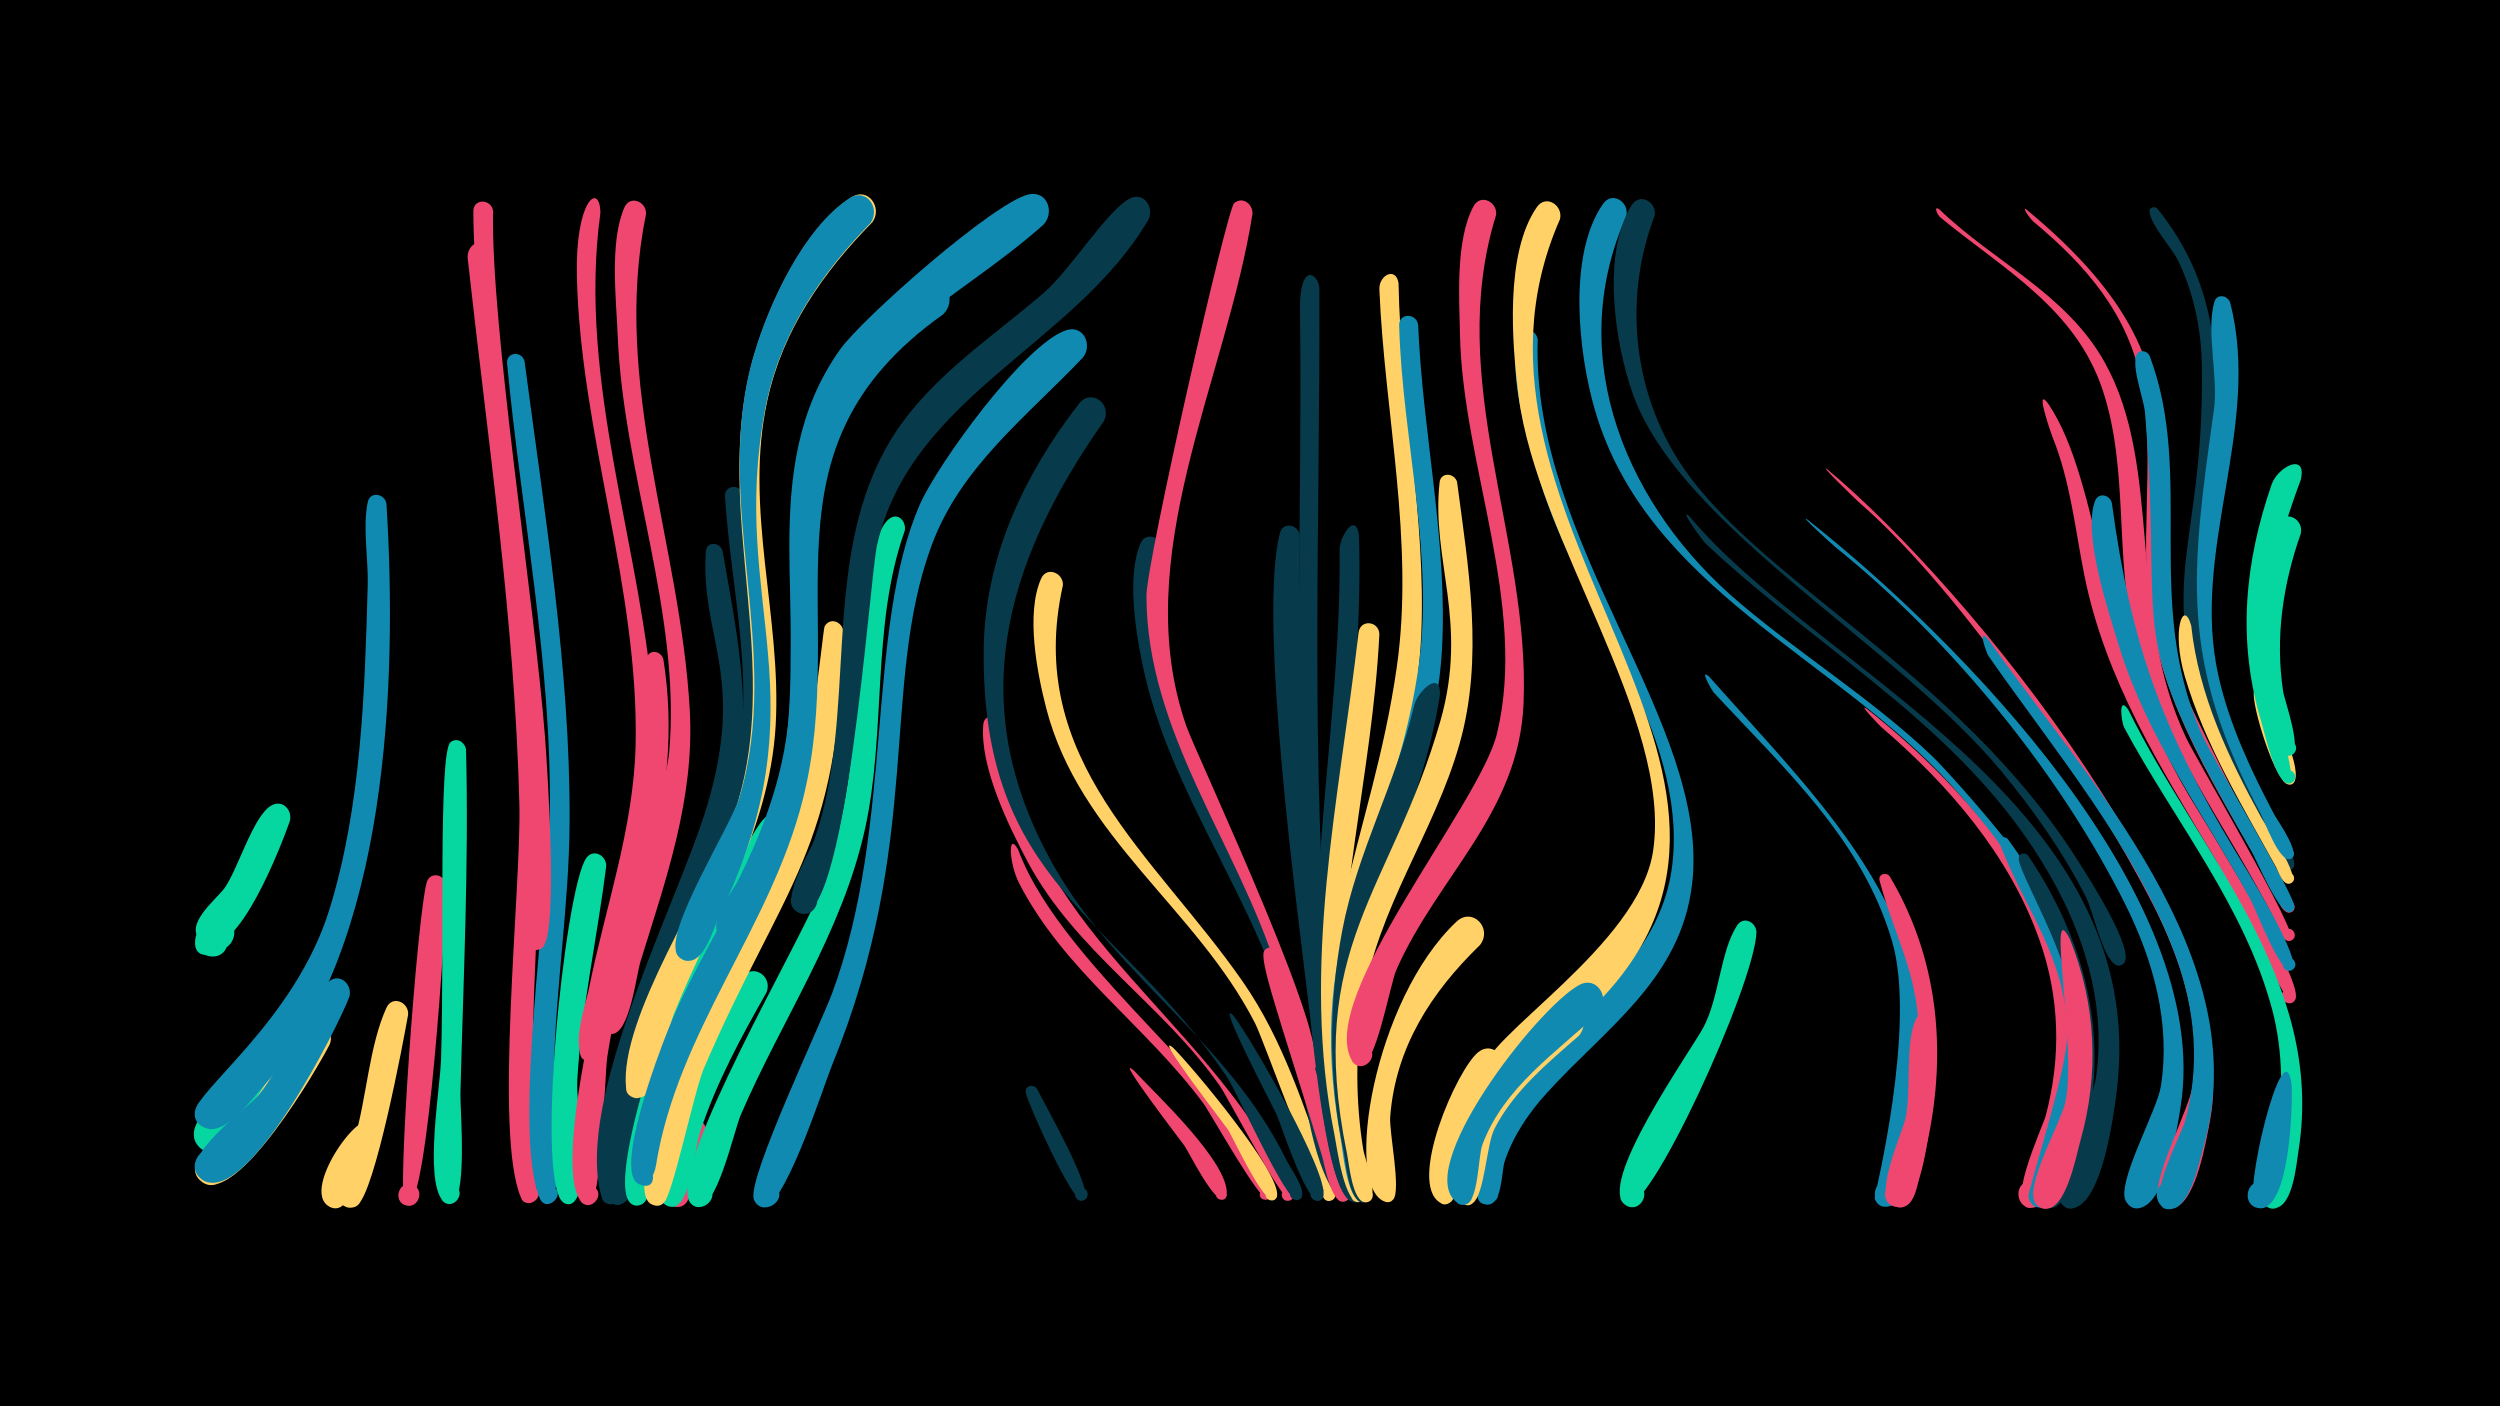 <svg width="1200" height="675" viewBox="-500 -500 1200 675" xmlns="http://www.w3.org/2000/svg"><path d="M-500-500h1200v675h-1200z" fill="#000"/><path d=""  fill="#073b4c" /><path d=""  fill="#118ab2" /><path d=""  fill="#073b4c" /><path d=""  fill="#ffd166" /><path d=""  fill="#ef476f" /><path d=""  fill="#ffd166" /><path d=""  fill="#ffd166" /><path d=""  fill="#06d6a0" /><path d=""  fill="#118ab2" /><path d=""  fill="#06d6a0" /><path d=""  fill="#118ab2" /><path d="M-389.5-46.9c-4.8 5.6-19 9.6-16.6-3.1 2-10.4 18.3-6.4 15.2 3.8-3.1 10.2-18.9 4.4-14.7-5.4 5.6-13 24.1-6.7 16.1 4.8z"  fill="#06d6a0" /><path d=""  fill="#ef476f" /><path d="M-370.5 28.3c-5.6 6.5-22.5 30-32.8 23-9.4-6.4 1.5-20.6 10.1-13.2 10.1 8.6-7.4 21.8-13 9.8-8.4-18.1 55.5-46.9 35.7-19.6z"  fill="#06d6a0" /><path d="M-360.9-105.8c-3.7 10.6-24.9 66.3-40.8 58.5-9.5-4.6-1.4-19.2 7.5-13.5 8.9 5.6-0.7 19.2-9 12.6-9.3-7.4 6.8-19.9 10.9-25.4 6.5-8.9 13.9-35.3 22.8-39.9 5.4-2.8 10 2.6 8.6 7.7z"  fill="#06d6a0" /><path d=""  fill="#118ab2" /><path d="M-341.7 1.2c-6 12-44.2 77-61 66.3-9.4-6 0.9-20.3 9.6-13.3 8.7 7-3.1 20.1-11 12.2-9.8-9.8 15.5-25.8 21.1-31.7 10.5-11.1 19.7-34.3 31.6-42.3 6.2-4.2 12.1 2.8 9.7 8.8z"  fill="#ffd166" /><path d="M-332.3-21.6c-5.4 14.6-49.3 101.6-70.5 87.9-9.4-6 0.9-20.3 9.6-13.3 8.7 7-3.1 20.1-11 12.2-10-10.1 22.2-32.5 28.2-39.4 11.5-13.4 23.4-45.9 33.8-54.6 5.3-4.5 11.5 1.4 9.9 7.2z"  fill="#118ab2" /><path d="M-322.8 46.9c-2.2 6.8-7 33.9-16.8 32.9-8.5-0.9-6.4-14.2 1.9-12.4 9.8 2.1 2.9 17.2-5.1 11.2-13.7-10.3 25.8-59.6 20-31.7z"  fill="#ffd166" /><path d="M-314.5-258.2c5.3 85.6 1.1 212-58.4 278.8-5.6 6.2-18.1 23.8-27.6 21.1-14.9-4.3 1.6-25.7 9.5-12.3 6.8 11.4-14.2 18.3-15.5 5.1-1-10.1 48.2-44.4 64.7-98.2 15.2-49.3 16.9-103.9 18.3-155.1 0.4-12.6-2.5-27.9 0-40.1 1.1-5.5 8.2-4.2 9 0.7z"  fill="#118ab2" /><path d="M-304.1-13c-2.4 13.7-16 85.7-24.4 91.5-7.9 5.5-14-9.3-4.5-10.9 9.5-1.6 8.8 14.3-0.5 11.8-10.9-2.9 2-26.9 3.8-33.1 5.7-19.5 6.9-44.3 15.2-62.6 2.8-6.1 10.8-2.7 10.4 3.3z"  fill="#ffd166" /><path d=""  fill="#ef476f" /><path d="M-285.6-74.8c-0.5 16.1-8.8 155.1-19 153.5-6.9-1.1-4.6-11.9 2.2-10.1 6.8 1.8 3.3 12.4-3.2 9.8-4.1-1.6 5.9-139 10.4-154.8 1.7-5.8 9.2-3.7 9.6 1.6z"  fill="#ef476f" /><path d="M-276.3-140.1c1.4 55.2-1.3 109.9-2.7 165-0.2 7.4 3.8 53.4-5.2 53-7.5-0.3-4.3-12.3 2.3-8.9 6.6 3.4-1.2 13-5.8 7.1-8.6-11-1-53.7-0.6-67.7 1.7-53.6-1.4-147.8 4.6-152.2 3.2-2.4 6.9 0.1 7.4 3.7z"  fill="#06d6a0" /><path d="M-267-379.4c6 83 19.8 165.5 24.8 248.8 2.9 47.5-2.1 94.5-2.2 141.9 0 8.5 6 66-1.3 66.2-8.2 0.3-3.4-13.1 2.8-7.7 5.2 4.6-4.1 11.5-7 5.1-13.2-30.1 0.2-148.8-0.8-188.9-2.2-87.8-15.2-174.8-24.8-261.9-0.7-6.4 6.8-11.2 8.5-3.5z"  fill="#ef476f" /><path d=""  fill="#118ab2" /><path d="M-248.2-326.5c9.5 72.5 22 147.9 21.6 221-0.2 40.5-6.9 80.7-7.6 121.2-0.2 8.2 5.1 62-2.5 62.2-7.1 0.1-4.8-11.4 1.7-8.5 7.6 3.3-2.7 13.4-5.9 5.8-13.4-31.7 4.2-144.6 4.8-184.8 1-72-13.7-144.3-20.5-215.9-0.5-5.6 7.1-6.3 8.4-1z"  fill="#118ab2" /><path d=""  fill="#06d6a0" /><path d="M-263.3-398.7c-1.3 54.3 19.8 186.9 24.9 252.4 1.1 14.6 6.3 92.3-0.8 100.5-5.2 6-13.1-4.6-5.9-7.8 7.3-3.3 10 9.7 2.1 9.6-9.6-0.1-3.8-24.2-3.6-29.3 1.5-29.5 0.6-58.9-1.9-88.4-5.3-62.5-24.3-184.1-24.3-236.9 0-6.3 8.7-6 9.5-0.1z"  fill="#ef476f" /><path d=""  fill="#ffd166" /><path d="M-209-84.3c-4.3 34.3-11.9 68.1-13.9 102.7-0.7 12.4 5.8 48-0.8 57.5-4.8 7-13-5.2-4.7-7 7.1-1.5 7 10.5 0 8.9-15.8-3.6-0.6-151.3 9.8-165.9 3.4-4.8 9.7-1.3 9.6 3.8z"  fill="#06d6a0" /><path d="M-211.8-397.9c-11.3 82.4 20.6 161.9 25.9 242.9 3.5 52.8-16.2 101-24.5 152.4-0.8 4.9-10.5 18.8-11.5 6.1-1.3-16.5 21.4 6.3 4.8 4.8-10.6-0.9-1.6-27.1-0.4-32.8 7.8-39.4 21.7-77.6 22.6-118.1 1.6-75.1-26.4-149.1-28.2-224.6-0.9-37 11-45.7 11.3-30.7z"  fill="#ef476f" /><path d="M-189.6 10.4c-3 10.9-4.2 62.3-11.9 66.9-6.8 4.1-11-8.3-3.1-9.2 7.8-0.9 6.4 12.2-1.1 9.7-10-3.3 1-63.2 5.3-71.5 3.3-6.3 11.5-2.2 10.8 4.1z"  fill="#073b4c" /><path d="M-181.6-183.6c11 67.9-16.7 125.3-26.9 190.9-1.4 9.3-2.4 71.4-9.2 71.1-7.5-0.3-4.3-12.3 2.4-8.9 6.6 3.4-1.3 13-5.9 7.1-15.1-19.4 16.8-136.1 23.7-161.9 5.1-19.2 9-38.7 9.7-58.6 0.4-11.1-5.4-30.6-1.8-40.5 1.6-4.3 7-3 8 0.8z"  fill="#ef476f" /><path d="M-189.9-397.3c-16.7 81.9 16.6 158 21 238.4 2.3 42.2-11.3 80.5-23.6 120.2-2.1 6.7-5.2 34.6-13.7 35-9 0.5-6.5-14.2 1.8-10.9 9.7 3.9-2.9 17.1-7.2 7.6-4.7-10.3 30.8-108.8 32.8-131.8 5.9-66.6-22-133.3-24.7-200-0.7-17.8-4-45 3.2-61.6 2.7-6.2 10.7-2.8 10.4 3.1z"  fill="#ef476f" /><path d="M-160.9 44.8c-2.3 6.7-5.1 34-13.5 34.5-8.9 0.5-6.6-14.1 1.8-10.8 7.1 2.8 2.1 13.7-4.7 10.2-7.6-4 1.8-35.4 6.4-40 4.7-4.7 11 0.4 10 6.1z"  fill="#ef476f" /><path d="M-153.2-235.7c5.6 32 12.3 64 9.2 96.6-5.2 53.4-36.7 98.7-49.3 150.2-2.2 8.9-6.4 67.7-13.6 67-9.1-0.9-1.8-15 4.2-8.1 5.1 5.9-6.2 12.1-8.5 4.6-13.6-46.4 37.1-142.3 50.7-188.1 18.6-62.8-3.4-80.5-0.7-121.8 0.3-4.9 6.7-4.6 8-0.4z"  fill="#073b4c" /><path d="M-143.2-262.4c3 47.5 16.5 93.6 6.2 141.3-10.6 49.1-41.1 91-53 139.8-2.1 8.4-5.5 60.6-13.5 59.7-7.9-0.9-3.6-13.3 3.2-9.3 7.9 4.8-5 14.5-7.4 5.6-13.2-48.5 45-146.8 58.5-194.6 13.6-48.2 0.3-93.4-2.8-141.7-0.4-5.9 7.7-6.2 8.8-0.8z"  fill="#073b4c" /><path d="M-132.1-23.6c-12.3 21.6-24.1 43.4-31.9 67.1-2.3 7.1-4.5 32.3-11.4 35.2-8.1 3.4-10.8-11-2-10.6 8.8 0.3 5.2 14.5-2.7 10.5-17.6-8.9 28.5-96.8 36-109 4.8-7.7 15.3-1.3 12 6.8z"  fill="#06d6a0" /><path d="M-122.8-100.9c-16.2 48.3-48.7 88.7-60.4 139-1.8 7.6-2 36.3-8.6 39.9-7.3 3.9-11-9.3-2.8-9.8 8.2-0.5 6 13-1.6 10-10.7-4.2 4.4-54 6.9-62.7 5.3-18.6 45.1-112.8 56.6-123.1 5.1-4.6 11.3 1 9.9 6.7z"  fill="#06d6a0" /><path d=""  fill="#118ab2" /><path d=""  fill="#073b4c" /><path d="M-95.2-196.9c-1.8 105.5-28.8 121.1-66.9 209.6-4.6 10.7-14.9 60.4-19.1 64.4-6.2 5.9-13.6-6.2-5.5-9 9.5-3.3 8.6 14.2-0.5 10-11.9-5.4 9.7-60.9 13.3-70.2 13.4-34 35.1-63.9 49.6-97.4 11.7-27.1 19.3-108.6 20.1-109.8 2.6-4.7 8.6-2.2 9 2.4z"  fill="#ffd166" /><path d=""  fill="#06d6a0" /><path d="M-81.3-393.3c-23.8 24.2-42.9 51.6-50.3 85.2-11.6 52.3 7 104.2 3.9 156.7-3.1 51-30.2 92-48.8 138-2.9 7.2-9.6 43.1-18.9 40.4-10.1-2.9 1.1-17.4 6.5-8.3 4.6 7.8-9.7 12.4-10.6 3.4-3.3-33.7 38.7-95.4 50.8-128.5 26.6-72.9-10.2-147 9.9-220.2 7-25.5 24.2-63.7 47.5-78.7 8.1-5.2 15.1 5.2 10 12z"  fill="#ffd166" /><path d="M-65.7-245.3c-16.1 45.3-8.8 95.9-19 142.7-11 50.3-39.8 91.4-59.8 137.9-3.2 7.5-11.8 47-21.3 43.9-8.8-2.9-1-16.1 5.8-9.8 6.8 6.3-5.9 15-9.4 6.5-7.8-19.2 52.7-122.4 62.6-147.2 21.1-53 15.5-107.6 26.1-162.4 5.1-26.3 16.3-18.7 15-11.6z"  fill="#06d6a0" /><path d=""  fill="#073b4c" /><path d="M-47.3-349.1c-91.8 65-44.5 143-67.4 233.1-15.8 62-60 110.9-70.4 175.2-2.3 14.2-14.6 7.8-10.6 1.4 7.5-11.6 15 13.3 2.4 7.8-12.4-5.4 9.7-63.4 13.5-72.9 12.4-31.5 31.7-59.6 45-90.6 29.8-69.3-1.9-148.2 30.9-214.9 7.9-16.1 30.5-51.4 50.2-54.5 9.4-1.5 12.4 9.7 6.4 15.4z"  fill="#118ab2" /><path d=""  fill="#ffd166" /><path d="M-82.2-392.9c-24.7 25.3-43.9 54.1-50.5 89.3-17.9 94.6 28.9 137.7-22.2 243.6-2.7 5.6-7 22.6-15.6 21.1-10.3-1.8-3.6-17.9 5-11.9 8.6 6-4.2 17.8-9.5 8.7-6.3-10.8 25.7-61.4 29.8-74.8 21.6-70.5-13.7-142.6 7.1-213 7.1-24.2 23.8-60.6 45.9-75 8.1-5.2 15.1 5.1 10 12z"  fill="#118ab2" /><path d="M-19.7-152.6c11.7 99.7 95.9 137.1 137.9 220.2 0.8 1.6 5.2 8.3 0.1 8.8-3.3 0.3-4.3-4.6-1.1-5.6 3.2-1 5.1 3.5 2.3 5.2-3.6 2.1-29.7-48.7-34-54.8-27.4-39.1-69.4-64.7-92.2-107.5-9.2-17.3-23.2-45.9-21.3-66.1 0.5-5.1 7.1-4.6 8.3-0.2z"  fill="#ef476f" /><path d="M-11.3-92.2c21.6 58.7 113.7 121.3 121.4 165 0.8 4.3-6.4 4-5.3-0.2 1.3-4.9 8.4 0.4 4 3-3.6 2.2-27.4-40.8-31.2-46-27.6-37.3-66.8-63.6-88.4-105.6-5-9.8-5.5-25.3-0.5-16.2z"  fill="#ef476f" /><path d="M-2.2 22.7c2.9 6.1 28.7 51.1 22.3 53.5-4 1.4-6-5-1.8-6 4.1-1 5.4 5.6 1.1 6.1-4.7 0.6-25.6-45.5-27-51.7-0.8-3.5 3.7-4.5 5.4-1.9z"  fill="#073b4c" /><path d="M10.2-219.1c-18.8 84 44 129.3 86.4 190.4 19.7 28.4 29.4 60.8 41.2 92.8 0.9 2.5 6.1 10.5 1.1 12.2-4.1 1.4-5.9-5.2-1.7-6.2 3.6-0.8 5.4 4.4 2 6-4.8 2.2-32.2-75.9-36.7-84.8-28-55-84.3-89.4-100.3-151.3-4.4-17-9.9-45.4-2.5-62.2 2.7-6.2 10.8-2.8 10.5 3.1z"  fill="#ffd166" /><path d="M19.9-328.5c-26.9 28.4-58.9 52.5-72.8 90.5-24.7 67.4-3.7 141.6-47.8 249.5-3.9 9.5-23.8 72.1-34 67.7-9-3.9 0.5-17.2 7.1-9.9 6.6 7.4-7.7 15.4-10.6 6-3-9.8 32-83.4 37.6-98.5 30-80.8 15.9-174.3 42.1-234.6 8.5-19.4 50.3-77.2 70.3-83.7 8.3-2.7 12.7 7.1 8.1 13z"  fill="#118ab2" /><path d="M29.8-297.8c-48.3 68.8-68 138-22.6 215.8 30.6 52.5 82.1 81.5 110.3 138.9 1.9 3.8 8.4 12.6 7.5 16.9-0.9 4.5-7.9 1.4-5.2-2.3 3.2-4.4 8.2 3.6 2.9 4.6-5.4 1-28.9-51.9-33.6-58.9-52.6-78.1-118.6-92.1-116.9-206.4 0.7-43.4 19.4-83.1 45.7-117 5.9-7.6 16.2 0.2 11.9 8.4z"  fill="#073b4c" /><path d="M0.9-392.2c-42.7 38.1-97.6 58.7-109.9 120.8-14.4 72.6 10.7 126-25.1 200.4-2.8 5.7-6.6 18.8-12.7 21.6-9.8 4.5-13.6-13-2.8-12.9 10.8 0 6.8 17.5-2.9 12.9-10.3-4.8 3.7-22 6.5-27.5 10.1-20 18.3-40.8 22.4-62.9 11.9-64.5-14.2-134.6 26.8-192.4 10.7-15.1 74.1-70.9 90.6-74.5 9-1.9 12.5 8.7 7.1 14.5z"  fill="#118ab2" /><path d="M44.2 13.8c9.8 10.7 46.4 44.5 44.6 59.9-0.5 4.1-6.9 1.9-4.7-1.7 2.1-3.5 7 1.2 3.6 3.5-4.5 3-16.8-22.1-19.2-25.6-0.8-1.2-34.4-44.9-24.3-36.1z"  fill="#ef476f" /><path d="M57.7-236.2c-4.6 24.3-4 49.2 2.8 73.1 9.6 33.8 29.5 63.3 44.3 94.8 15.1 32.3 23.9 66.1 32.3 100.7 1.4 5.8 14.6 42.4 9 44.1-5.1 1.5-5.7-7.3-0.5-6.5 6.1 0.9 0.7 10.2-3.1 5.3-14.6-18.5-16.5-57.9-22.4-80.4-16.1-61.9-59-113.9-71.7-176-3.3-16.2-7.6-42.2-1-58 2.6-6.1 10.6-3 10.3 2.9z"  fill="#073b4c" /><path d="M63.1 2.9c9.3 9.3 51.7 59.9 49.9 71.1-0.7 4.3-7.4 1.7-5-2 2.4-3.6 7.4 1.6 3.7 3.9-4.8 2.9-19.5-29.2-22.2-33.6-0.8-1.3-37-48.1-26.4-39.4z"  fill="#ffd166" /><path d="M51.3-394.7c-35.1 60.2-114.1 84.5-130.3 156.3-3.7 16.2-14.9 188.3-38 176.3-6.7-3.5-2.6-14 4.7-12.1 8.6 2.3 4.2 15.6-4.1 12.4-10.8-4.2 5.1-28.8 7.4-35.4 20.8-60.3 2.9-130.8 34.1-187.4 17.8-32.2 49-51.6 76.1-75 12.2-10.5 29.8-38.7 40.7-44.9 6.7-3.9 12.3 3.8 9.4 9.8z"  fill="#073b4c" /><path d=""  fill="#073b4c" /><path d="M92.2-12.3c8.4 10.9 45.7 75.6 43 86.5-1.2 4.7-8.4 1.2-5.4-2.6 3-3.8 8.2 2.5 3.8 4.6-6 3-18.5-35.8-20.8-41.2-0.9-2.1-30.3-58-20.6-47.3z"  fill="#073b4c" /><path d="M101.2-397.4c-12.6 80-59.9 165-31.8 245.8 5.3 15.1 75.2 162.6 59.9 165.4-5.1 0.9-6.1-7.2-1-7.6 5.2-0.3 5.3 7.9 0.1 7.6-6.8-0.3-13.3-41.2-15.4-48.1-18.9-60.4-62.7-114.4-62.7-179.7 0-16.4 38.6-185.6 42.1-188.5 4.1-3.4 9 0.5 8.8 5.1z"  fill="#ef476f" /><path d="M112.5-43.2c4.9 11.5 40 117.8 33 119.9-3.7 1.1-5.9-4.2-2.6-6 3.9-2.2 7.1 4.2 2.9 5.9-6.7 2.8-10.1-18.2-11.2-21.7-21-68.2-30.5-94.4-27.7-98.6 1.5-2.3 4.4-1.5 5.6 0.5z"  fill="#ef476f" /><path d="M123.9-242.9c-1.7 85.9 5.1 171.4 16.7 256.5 1.3 9.2 13.6 56.5 12.1 60.7-1.8 5.2-9.5 0.4-5.7-3.5 4.4-4.6 9 5.5 2.7 5.9-12.5 0.6-19.7-79.4-21-90.2-5.7-48-25.1-190-14.3-230.7 1.5-5.7 9-3.9 9.5 1.3z"  fill="#073b4c" /><path d="M133.3-362c0.4 113.7-4.7 229.3 5.1 342.5 1.2 14.1 17.1 88.5 15.1 94.2-1.8 5.2-9.5 0.4-5.7-3.5 4.4-4.6 9 5.5 2.6 5.8-17.6 0.8-23.5-128.8-24.4-144.3-5.2-94.2-0.8-189.3-2-283.7-0.3-23.4 8.5-17.9 9.3-11z"  fill="#073b4c" /><path d=""  fill="#073b4c" /><path d="M152.3-243.1c2.5 82.1-15.8 162.8-9.6 245.1 1.3 17.3 3.3 34.6 6.9 51.5 1 4.5 7.5 18.4 4.4 22.3-3.4 4.3-9.2-2.7-4.3-5.2 4.9-2.5 7.2 6.3 1.7 6.6-12.8 0.5-17.8-76.3-18.5-86.7-5.2-76.2 11-150.6 10.1-226.5-0.1-6.1 7.6-18.8 9.3-7.1z"  fill="#073b4c" /><path d="M162.1-195.7c-3.3 67.4-22.1 131.3-18 199.4 1.1 18.6 3.2 37.2 7.5 55.4 0.7 3 7.9 18.4 0 17.9-4-0.3-4.3-6.3-0.3-6.9 4-0.6 5.5 5.3 1.8 6.7-7.7 2.9-11.5-27.1-12.5-31.8-16.4-81.4 2.2-160.6 11.5-241.3 0.8-6.6 9.7-5.7 10 0.6z"  fill="#ffd166" /><path d="M171.3-364.1c1 56.4 13.3 112.5 10.9 168.9-2.9 66.6-35.4 126.6-35.2 194.1 0.1 19.9 1.7 39.9 6 59.4 0.7 3.1 8 19.2-0.1 18.5-4.8-0.4-3.8-7.8 0.9-6.9 4.7 0.9 2.9 8.2-1.7 6.8-6.2-1.9-8.2-23-9.2-28.7-18.5-92.7 15.5-143.1 27.6-228.1 8.5-59.9-5.9-121.1-8.4-181-0.3-6.8 7.9-11.1 9.2-3z"  fill="#ffd166" /><path d="M180.7-344.2c2.1 52.2 14.4 104.5 11.4 156.8-3.8 64.1-41.1 119.2-43.1 184.1-0.6 19.9 0.6 39.9 4.5 59.5 0.6 3.2 8.3 21.2 0.1 20.5-4.8-0.4-3.7-7.9 1-7 4.7 0.9 2.9 8.3-1.7 6.8-6.6-2-8.4-25-9.5-30.8-18.2-100.8 23.4-135.8 37-222.1 8.8-55.8-7.3-111.6-8.8-167.4-0.2-6 8.1-6.1 9.1-0.4z"  fill="#118ab2" /><path d="M191.1-166c-9.2 59-41.4 108.5-42 170-0.2 18.6 1.3 37.2 5.2 55.3 0.6 3 7.6 18.6-0.4 17.9-4.1-0.3-4.2-6.5-0.1-7 4.8-0.6 5.3 6.9 0.5 7-6.7 0.2-8.4-19.6-9.3-24.2-7.4-34.7-7.3-71.7-0.7-106.5 7.1-37.5 25.9-71 34.5-107.9 1.6-6.9 13.2-17.7 12.3-4.6z"  fill="#073b4c" /><path d="M199.4-268.6c5.5 41.6 12.9 84.4 1.2 125.6-12.2 43-39.5 78.8-46.4 123.9-3.6 23.5-3.6 47.7 0.2 71.1 0.6 3.8 9.1 25.9 0.8 25.1-4.1-0.4-4.2-6.6-0.1-7.1 4.8-0.6 5.3 7 0.5 7.1-6.6 0.1-8.1-19.2-9.1-23.6-20.3-99.2 21.4-125.3 44.9-207.5 13.6-47.8-4.5-77-0.4-114.5 0.6-5.1 7.2-4.5 8.4-0.1z"  fill="#ffd166" /><path d="M210.4-46.4c-23.5 22.8-40.5 49.1-43.1 82.4-0.6 7.4 5.4 35.4 1.4 39.8-4.1 4.4-9.8-3.9-4.3-6.2 6.6-2.7 6.7 9.7 0.1 7.1-19.6-7.7-5.2-96.8 34.6-134.3 7.7-7.2 17.5 3.2 11.3 11.2z"  fill="#ffd166" /><path d="M220.2 15.7c-9.4 10.3-16.5 22.6-19.9 36.2-1.4 5.5 0.4 21.8-4 25.1-6.6 5.1-10.5-8.9-2.3-8 7.1 0.7 3.3 11.9-2.7 8.3-15.9-9.5 8.1-64.3 18.3-72.3 7.3-5.7 14.9 3.7 10.6 10.7z"  fill="#ffd166" /><path d="M218.1-396.7c-24.7 79.4 16.5 155.4 13.2 234.5-2.2 52.4-41.1 82.7-61 127.6-3.2 7.3-10 47.6-17.7 46.3-8.1-1.4-3-14.1 3.8-9.4 6.8 4.7-3.2 14-7.4 6.9-17.5-29.5 61.3-123.1 69.5-156.9 15-61.5-16.4-129.3-17.7-191.5-0.4-17.7-2.2-45.8 6.5-61.8 3.4-6.3 11.7-2 10.8 4.3z"  fill="#ef476f" /><path d="M238.1-337c-3.2 98.4 83.2 184.3 74.1 261.4-5.4 45.6-41.4 69-69.8 100.3-8.7 9.6-16.1 20.5-20.2 32.9-1.5 4.5-1 21.4-8.7 20.6-9.1-1-1.6-15.1 4.3-8.1 5.8 6.9-9 12.2-8.7 2.9 2.3-70.5 85.7-90.9 93.6-157.9 7.6-63.9-46.1-125.3-63.5-184.3-5.6-19-15.4-49.1-10.5-68.9 1.4-5.7 8.8-4 9.4 1.1z"  fill="#118ab2" /><path d="M248.8-394.8c-64.8 147.2 139.6 272.2 6.9 386.5-7.3 6.3-28.7 32.2-37.7 31.3-14-1.3-2.9-23 6.4-12.4 9.2 10.5-13.7 18.7-13.2 4.6 0.7-17.4 75.6-61.2 82.3-106.8 9.3-63.3-55.7-148.7-64.6-218.4-3.2-25.2-6.6-68.4 8.8-90.6 4.4-6.3 12.7-0.8 11.1 5.8z"  fill="#ffd166" /><path d="M257.8-2.8c-15.1 13.2-31.1 26.4-40.4 44.5-3.9 7.4-4.8 31.9-10.5 35.8-6.2 4.2-10.8-7.3-3.4-8.5 8.6-1.4 5.4 13.5-1.9 8.5-19.3-13.1 29.4-84.7 47-93.8 8.9-4.6 15.2 6.8 9.2 13.5z"  fill="#ffd166" /><path d="M267.4-13.9c-20.6 19.3-45.7 35.9-55.9 63.5-2 5.5-1.8 26.8-7.9 28.5-7.1 2.1-7.9-10.2-0.5-9.1 7.3 1.1 2.9 12.6-3.3 8.5-22.9-15.2 37.9-93.7 58.2-104.7 8.8-4.7 15.1 6.6 9.4 13.3z"  fill="#118ab2" /><path d=""  fill="#06d6a0" /><path d="M280.6-396.2c-30.4 68.5 0.7 140.4 54.8 185.9 30 25.3 63.4 46 92 73.2 8.8 8.4 77 83.4 62.2 93.8-4.4 3.1-7.8-5.1-2.6-6.1 6.2-1.1 4 9.6-1.2 6.2-5.5-3.6-9.2-21.6-12.4-27.8-9.8-19-22.6-36.5-37-52.3-55.8-61.5-146.1-94.4-170.9-180.1-7.8-26.7-13.2-74.2 4-98.8 4.4-6.3 12.8-0.7 11.1 6z"  fill="#118ab2" /><path d="M294.2-396.4c-14.5 38.1-10.8 81.3 10.6 116 36.2 58.6 134.5 101.2 193 194.2 3.8 6 28.5 44 21.2 49-5.3 3.6-7.7-7.3-1.4-6.3 5.4 0.9 2.1 9.3-2.5 6.3-6.1-4.1-10.3-25.2-13.9-32.3-10.9-21.5-25-41.4-40.3-60-50-60.7-154.3-117.5-177.1-181.3-8.6-24.1-15.2-67.3-0.6-90.7 3.9-6.3 12.3-1.4 11 5.1z"  fill="#073b4c" /><path d=""  fill="#118ab2" /><path d="M310.9-252.2c61.3 73.9 221.8 137.7 205.2 275.3-1.5 12.3-6.5 49.6-18.7 56-10.7 5.7-13.1-15.3-1.3-12 11.7 3.2-1 20.1-7.3 9.7-5.1-8.4 15.5-47.4 17.2-59.1 4.8-31.8-3.7-63.1-18.5-91.2-39.6-74.5-109.8-110.1-168.7-165.5-1.7-1.6-13.5-18-7.9-13.2z"  fill="#073b4c" /><path d="M320.4-175.2c57.3 64.7 118 120.2 99.8 215.1-1.5 7.8-4.2 36.3-13 39-10.7 3.2-9-16.2 1-11.1 10 5-4.6 17.9-8.4 7.4-0.2-0.6 20.4-82.4 8.4-123.4-14.3-49-52.2-83.3-85.8-119.6-0.4-0.5-7.2-11.9-2-7.4z"  fill="#118ab2" /><path d=""  fill="#06d6a0" /><path d="M343.1-52.5c-0.8 25.1-52.7 138.8-63.2 130.7-5.4-4.1-0.1-12.8 6.1-9.9 7.2 3.4 1.3 14.4-5.5 10.3-15.2-9.2 31.3-74.4 37.2-85.6 7.6-14.4 8-36.3 16.1-48.8 3.1-4.7 9.2-1.6 9.3 3.3z"  fill="#06d6a0" /><path d=""  fill="#118ab2" /><path d=""  fill="#118ab2" /><path d="M367.3-250.8c72.4 57 195.3 181.4 179.4 282-1.7 10.8-6.7 42.5-17.6 47.9-11 5.6-12.9-15.8-1.1-12.3 11.8 3.6-1.5 20.4-7.6 9.7-4.8-8.3 15.1-43.7 16.8-55 4.8-30.5-3.6-60.4-17.1-87.5-31.8-63.5-83.8-126.9-139.1-171.4-1.7-1.4-17.4-15.7-13.7-13.4z"  fill="#118ab2" /><path d="M376.9-274.9c67.9 56.3 201.8 221.3 183.8 313.4-1.8 9.4-6.3 35.8-15.6 40.6-11 5.6-12.9-15.8-1.1-12.3 11.8 3.5-1.5 20.3-7.7 9.7-4.7-8.2 14.7-44.3 16.3-55.7 4-30.6-5.6-60.3-19.5-87.3-30.3-58.7-90.6-148.5-140-191.7-2.2-1.9-19.9-19-16.2-16.7z"  fill="#ef476f" /><path d=""  fill="#073b4c" /><path d="M395.9-159.9c61.4 48.5 116.6 119.5 96.3 202.4-1.9 7.9-6.6 35.2-15.9 37.1-8.6 1.7-10.5-12-1.8-12.7 7.4-0.6 9.6 10.3 2.5 12.5-17.1 5.3 3.5-38.4 4.9-43.7 7.6-28.3 6.8-57.3-3.1-84.9-14.4-40.5-43.7-74.3-75.9-101.9-0.3-0.3-11.3-11.5-7-8.8z"  fill="#ef476f" /><path d="M407.1-79.3c25.4 42.8 28 91.6 15.3 139-1.3 5-2.3 15.5-6.8 18.7-7.9 5.5-14-9.2-4.5-10.9 8.1-1.4 9.7 11.4 1.4 11.9-12.9 0.9-1.6-22.2-0.3-26.7 5.3-19 8.9-38.5 8.7-58.4-0.4-27.2-12.2-46.6-18.7-71.6-0.8-3.2 3.3-4.3 4.9-2z"  fill="#ef476f" /><path d="M430.9-399.5c26.3 25.4 60.9 40.3 79.4 73.5 28.3 50.9 10.2 119.6 39.2 180.5 4.8 10 54.9 95 50.3 96.9-3.6 1.5-5.8-4.3-2-5.4 3.2-1 5.2 3.6 2.3 5.3-4.5 2.5-7-7.4-8.1-9.5-22.7-44.6-54.3-85.3-67.1-134.4-10.2-39.2-2.8-81.2-15.5-119.8-13-39.7-47.9-58.4-78.1-83.3-1.3-1.1-3.5-5.9-0.4-3.8z"  fill="#ef476f" /><path d="M428.3-9.2c1 12.1-0.5 89-17.9 88.4-8.2-0.3-7-13.2 1.1-12 8.1 1.2 5.5 13.9-2.4 11.8-10.9-2.8 3.9-35 5.5-42 3-13.5-0.4-36.3 5.1-47.9 2.1-4.5 7.9-2.5 8.6 1.7z"  fill="#ef476f" /><path d=""  fill="#ffd166" /><path d="M472.5-399.6c104.7 86.5 41.5 131.5 77.3 234.1 3.9 11.2 51.8 102.5 50.1 103.3-3.4 1.6-5.6-3.9-2.1-5.1 3.6-1.2 5.2 4.5 1.5 5.3-4.3 0.9-7.1-9-8.3-11.3-22.1-40.5-49-79.4-57.8-125.5-7.4-38.7 1.8-78.3-5.2-116.9-6-33.1-26.6-56.8-51.7-77.7-1.9-1.5-5.9-7.5-3.8-6.2z"  fill="#ef476f" /><path d="M454.2-193.3c47.7 67.7 129.2 153.3 103.6 243.3-2 7-6.3 28.9-15.2 30.2-8.9 1.3-10.2-12.9-1.2-13.2 7.7-0.3 9.3 11.1 1.9 13.1-17.5 4.5 3.9-36.3 5.3-41.1 7.7-27 5.2-54.6-4.5-80.7-19.6-52.6-57.9-97.8-89.6-143.4-0.9-1.2-5.6-14.2-0.3-8.2z"  fill="#118ab2" /><path d="M463.7-97.3c32.9 44.6 47.3 97.3 30.3 151.2-2.1 6.5-5 24.1-12.9 25.6-11.8 2.2-7.8-18.3 2.3-11.8 10.1 6.5-6.9 18.6-9.7 7-0.7-2.7 18.8-61.7 18.6-78.2-0.4-37.1-20.2-59.4-32.5-91.7-1-2.6 2.3-3.9 3.9-2.1z"  fill="#118ab2" /><path d="M473.5-89.3c29.5 43.7 40.9 93.9 24.1 144.7-2 6.1-4.7 20.2-10.6 23.6-9 5-13.9-11.4-3.6-12.2 8.8-0.6 9 13.3 0.2 13-13.7-0.5 0.5-23.4 2.4-28.4 7.3-19.6 11.6-40.3 10.3-61.2-1.9-31.5-28.3-71.9-27.3-78.6 0.4-2.3 3.1-2.5 4.5-0.9z"  fill="#073b4c" /><path d="M483.1-306.3c25.8 38.1 24.1 115 67.5 188 8 13.4 54.6 87.4 51.3 97.6-1.7 5.2-9.5 0.5-5.8-3.5 3.7-4 8.9 3.5 3.8 5.6-2.6 1.1-32.2-61.7-36.8-69.4-26.1-43.8-52.6-85.6-62.7-136.3-4.4-22.2-6.7-45.1-15.3-66.2-0.4-1-8.8-24.8-2-15.8z"  fill="#ef476f" /><path d="M493.6-49.1c12.6 31.2 14.1 64.7 4.9 97-2 7.1-6.9 33.7-17.1 32.2-10.2-1.5-4.1-17.4 4.5-11.8 8.6 5.6-3.6 17.6-9.1 8.9-5-7.9 12.3-38.2 14.5-47.9 6-25.5-9.4-101.9 2.3-78.4z"  fill="#ef476f" /><path d="M535.6-399.8c55.4 69.2 8.4 141.9 24.2 218.8 7.3 35.2 42.8 87.1 41.4 96.3-0.7 4.3-7.4 1.7-5-1.9 2.8-4.2 7.8 3 2.9 4.2-5.4 1.2-14-21.5-16.2-25.5-59.5-109.7-24.3-113-26-216.9-0.3-17.1-3.8-34-11.1-49.5-3.2-6.9-13-16.8-14-23.9-0.4-2.3 2.4-3 3.8-1.6z"  fill="#073b4c" /><path d="M513.7-258.5c9.2 67.9 23.9 108.3 59.3 167.1 3.6 6 34 54.5 26.8 57.2-3.4 1.3-5.8-3.6-2.8-5.6 3.6-2.3 6.9 3.5 3.1 5.4-5.5 2.7-17.1-28.8-19.6-33.3-21.9-40.5-50-78-63.5-122.6-4.8-15.8-17.4-53.2-11.4-69.2 1.7-4.4 7.2-3 8.1 1z"  fill="#118ab2" /><path d="M521.6-159.3c33.1 67.8 94.7 129.6 81.7 211.5-1 6.4-2.6 25.6-10.5 27.5-9.6 2.4-10.1-14-0.3-12.1 11.4 2.2 0.5 19.2-6.2 9.7-4.6-6.4 5.3-22 6.4-29 3.2-20.7 3.4-43.1-2-63.5-13.2-49.8-47-90.7-71-135.4-1.5-2.7-3.1-16.1 1.9-8.7z"  fill="#06d6a0" /><path d="M531.9-329c21.7 58-3.3 117.6 24.9 181.3 5.2 11.9 45.4 78.2 44.5 83.2-0.8 5.1-8.5 0.5-4.4-2.6 3.5-2.7 6.6 4 2.3 4.9-5.3 1.2-16.1-25.2-18.6-29.5-63.3-110.5-41.8-95-50.9-209.3-0.6-7.9-6-20.2-4.5-27.7 0.7-3.8 5.4-3.4 6.7-0.3z"  fill="#118ab2" /><path d=""  fill="#ffd166" /><path d="M551.8-199.6c3.5 33.1 17.9 63.4 33.7 92.2 2.2 3.9 19.4 28.8 14.1 31.3-3.3 1.6-5.6-3.8-2-5 3-1 5 3.2 2.3 4.9-3.8 2.4-6.3-5.6-7.3-7.4-16.3-29.7-34.3-59-43.9-91.8-6.6-22.5-0.5-37.5 3.1-24.2z"  fill="#ffd166" /><path d=""  fill="#ffd166" /><path d="M570.5-354.7c15.3 59.7-19.3 118.9-5.6 179.3 5.3 23.5 15.7 45.5 26.9 66.7 1.3 2.4 14.1 20.3 7 21.1-3.2 0.4-4.2-4.3-1.2-5.3 3.5-1.2 5.1 4.4 1.5 5.2-5.3 1.2-12.2-18.4-14.1-22-39-73.5-33.4-114.7-22.3-193.7 2.2-15.4-3.9-38 0.2-51.7 1.2-4.1 6.4-3.2 7.6 0.4z"  fill="#118ab2" /><path d=""  fill="#ffd166" /><path d="M589.5-167.8c1.8 10 14.5 33.3 12.2 42.1-1.5 5.7-9.7-0.4-4.7-3.5 4.3-2.6 7 5.3 2 5.8-6.5 0.8-18.6-39-17.1-44.6 1.1-4.2 6.4-3.4 7.6 0.2z"  fill="#ffd166" /><path d="M600 21c0.5 9.6-0.9 60.5-15.7 58.9-8.5-0.9-6.4-14.3 2-12.4 8.4 1.8 4.8 14.9-3.4 12.1-7.4-2.5 13.5-89.2 17.1-58.6z"  fill="#118ab2" /><path d="M604.4-269.8c-11.9 32.2-20.7 64.5-15.2 99 1 6.2 14.7 46.8 9.4 46.9-4.3 0-4-6.8 0.3-6.3 3.7 0.4 3.7 5.9 0 6.3-6.5 0.8-11.9-24.6-13.4-29.4-11.7-38.6-8.2-76.4 4.9-114.2 2.9-8.4 17-15.7 14-2.3z"  fill="#06d6a0" /><path d=""  fill="#06d6a0" /><path d="M604.5-244.2c-8.7 24.5-12.5 50.2-8.6 76.1 0.6 4.2 10.5 31.3 2.6 30.8-5.5-0.4-2.9-9.1 1.9-6.5 4.1 2.3 0.2 8.6-3.7 5.9-15.4-10.8-12.9-95.5-3.2-111.3 3.9-6.3 12.2-1.4 10.9 5z"  fill="#06d6a0" /><path d=""  fill="#073b4c" /><path d=""  fill="#ffd166" /><path d=""  fill="#ffd166" /><path d=""  fill="#118ab2" /><path d=""  fill="#073b4c" /><path d=""  fill="#ffd166" /><path d=""  fill="#06d6a0" /></svg>